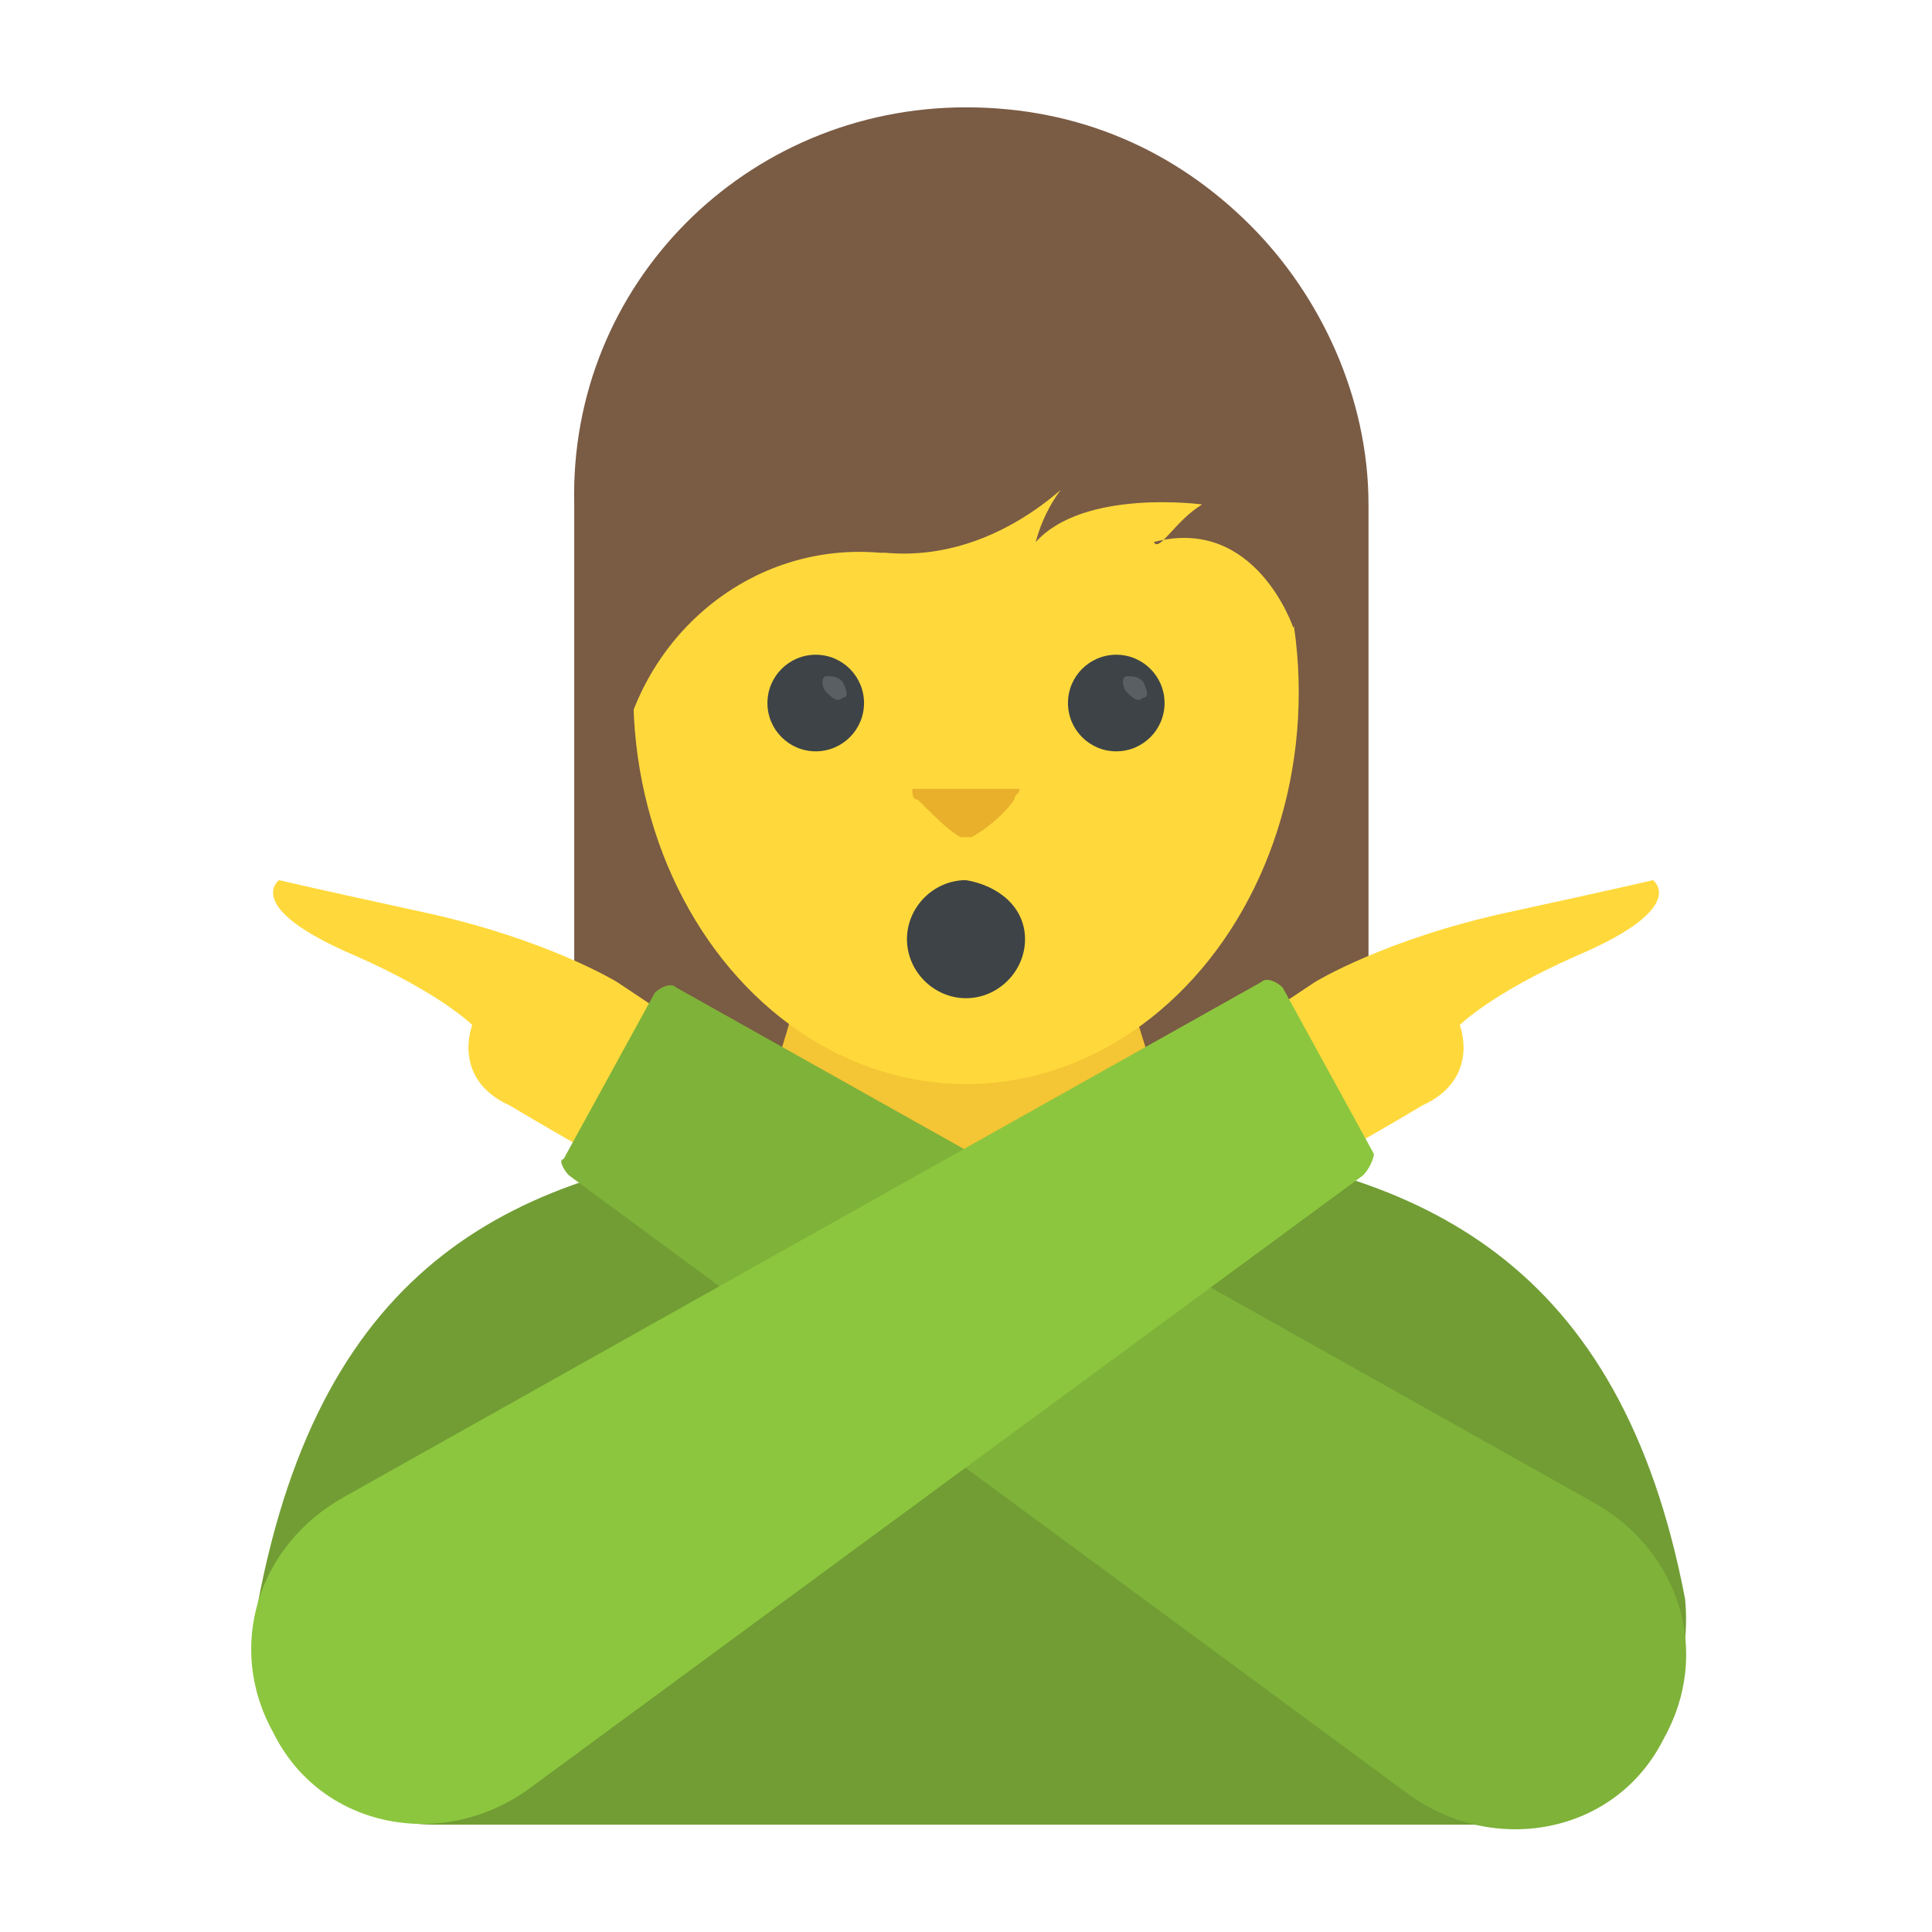 <?xml version="1.0" encoding="utf-8"?>
<!-- Generator: Adobe Illustrator 18.0.0, SVG Export Plug-In . SVG Version: 6.00 Build 0)  -->
<!DOCTYPE svg PUBLIC "-//W3C//DTD SVG 1.1//EN" "http://www.w3.org/Graphics/SVG/1.1/DTD/svg11.dtd">
<svg version="1.1" id="Layer_1" xmlns="http://www.w3.org/2000/svg" xmlns:xlink="http://www.w3.org/1999/xlink" x="0px" y="0px"
	 viewBox="0 0 36 36" enable-background="new 0 0 36 36" xml:space="preserve">
<g>
	<g>
		<g>
			<g>
				<g>
					<path fill="#7A5B44" d="M25.5,9.4v9.5c0,4.1-3.3,7.4-7.4,7.4c-4.1,0-7.4-3.3-7.4-7.4V9.4C10.6,5.3,13.9,2,18,2
						c2.1,0,3.9,0.8,5.3,2.2C24.6,5.5,25.5,7.4,25.5,9.4z"/>
				</g>
			</g>
			<g>
				<g>
					<path fill="#F4C534" d="M20.8,17.2h-5.7c-0.4,2.8-1.6,5.4-3.5,7.4l-2.4,2.6v4.2h17.4v-4.2l-2.4-2.6
						C22.4,22.5,21.2,19.9,20.8,17.2z"/>
				</g>
			</g>
			<g>
				<g>
					<ellipse fill="#FFD93B" cx="18" cy="12.9" rx="6.2" ry="7.3"/>
				</g>
			</g>
			<g>
				<g>
					<path fill="#7A5B44" d="M22.4,9.4c0,0-2.2-0.3-3.1,0.7c0,0,0.2-0.9,0.9-1.4c0,0-1.5,1.8-3.7,1.6c0,0,0,0-0.1,0
						c-2.3-0.2-4.3,1.4-4.8,3.6l-0.1,0.2l0-5.7c0,0,0,1.3,0.5-0.6s4.9-4.1,5.7-4.1c0.7,0,2.8,0.1,3.5,0.4c0.7,0.3,3.7,3.1,3.7,3.3
						c0,0.2,0.2,1.3,0,1.9c-0.2,0.6-0.8,2.4-0.8,2.4s-0.7-2.1-2.6-1.6C21.6,10.3,21.9,9.7,22.4,9.4z"/>
				</g>
			</g>
			<g>
				<g>
					<path fill="#719D34" d="M27.8,34H8.1c-2.1,0-3.7-2-3.3-4.1c1.2-6.4,4.8-8.1,9.6-8.6c0,3.9,3.7,5.1,3.7,5.1s3.6-1.2,3.7-5.1
						c4.7,0.5,8.4,2.2,9.6,8.5C31.6,32,30,34,27.8,34z"/>
				</g>
			</g>
		</g>
		<g>
			<g>
				<g>
					<g>
						<g>
							<g>
								<g>
									<circle fill="#3E4347" cx="15.2" cy="13.1" r="0.9"/>
								</g>
							</g>
							<g>
								<g>
									<path fill="#5A5F63" d="M15.7,13c-0.1,0.1-0.2,0-0.3-0.1c-0.1-0.1-0.1-0.3,0-0.3c0.1,0,0.2,0,0.3,0.1
										C15.8,12.9,15.8,13,15.7,13z"/>
								</g>
							</g>
						</g>
						<g>
							<g>
								<g>
									<circle fill="#3E4347" cx="20.8" cy="13.1" r="0.9"/>
								</g>
							</g>
							<g>
								<g>
									<path fill="#5A5F63" d="M21.3,13c-0.1,0.1-0.2,0-0.3-0.1c-0.1-0.1-0.1-0.3,0-0.3c0.1,0,0.2,0,0.3,0.1
										C21.4,12.9,21.4,13,21.3,13z"/>
								</g>
							</g>
						</g>
					</g>
					<g>
						<g>
							<path fill="#E9B02C" d="M17,14.7c0,0.1,0,0.2,0.1,0.2c0.3,0.3,0.6,0.6,0.8,0.7c0.1,0,0.1,0,0.2,0c0.2-0.1,0.6-0.4,0.8-0.7
								c0-0.1,0.1-0.1,0.1-0.2H17z"/>
						</g>
					</g>
				</g>
				<g>
					<g>
						<path fill="#3E4347" d="M19.1,17.5c0,0.6-0.5,1.1-1.1,1.1c-0.6,0-1.1-0.5-1.1-1.1c0-0.6,0.5-1.1,1.1-1.1
							C18.6,16.5,19.1,16.9,19.1,17.5z"/>
					</g>
				</g>
			</g>
		</g>
	</g>
	<g>
		<g>
			<g>
				<g>
					<path fill="#FFD93B" d="M12.4,22.3l1.2-2.6l-2.1-1.4c0,0-1.3-0.8-3.6-1.3c-2.3-0.5-2.7-0.6-2.7-0.6s-0.7,0.5,1.4,1.4
						c1.6,0.7,2.2,1.3,2.2,1.3s-0.4,1,0.7,1.5C10.5,21.2,11.6,21.8,12.4,22.3z"/>
				</g>
			</g>
			<g>
				<g>
					<path fill="#7FB239" d="M10.6,21.9l15.6,11.5c1.6,1.2,3.9,0.8,4.8-1c0.9-1.6,0.3-3.5-1.3-4.4l-17.1-9.6c-0.1-0.1-0.3,0-0.4,0.1
						l-1.7,3.1C10.4,21.6,10.5,21.8,10.6,21.9z"/>
				</g>
			</g>
		</g>
		<g>
			<g>
				<g>
					<path fill="#FFD93B" d="M23.6,22.3l-1.2-2.6l2.1-1.4c0,0,1.3-0.8,3.6-1.3c2.3-0.5,2.7-0.6,2.7-0.6s0.7,0.5-1.4,1.4
						c-1.6,0.7-2.2,1.3-2.2,1.3s0.4,1-0.7,1.5C25.5,21.2,24.4,21.8,23.6,22.3z"/>
				</g>
			</g>
			<g>
				<g>
					<path fill="#8CC63E" d="M25.4,21.9L9.9,33.3c-1.6,1.2-3.9,0.8-4.8-1c-0.9-1.6-0.3-3.5,1.3-4.4l17.1-9.6c0.1-0.1,0.3,0,0.4,0.1
						l1.7,3.1C25.6,21.6,25.5,21.8,25.4,21.9z"/>
				</g>
			</g>
		</g>
	</g>
</g>
</svg>
